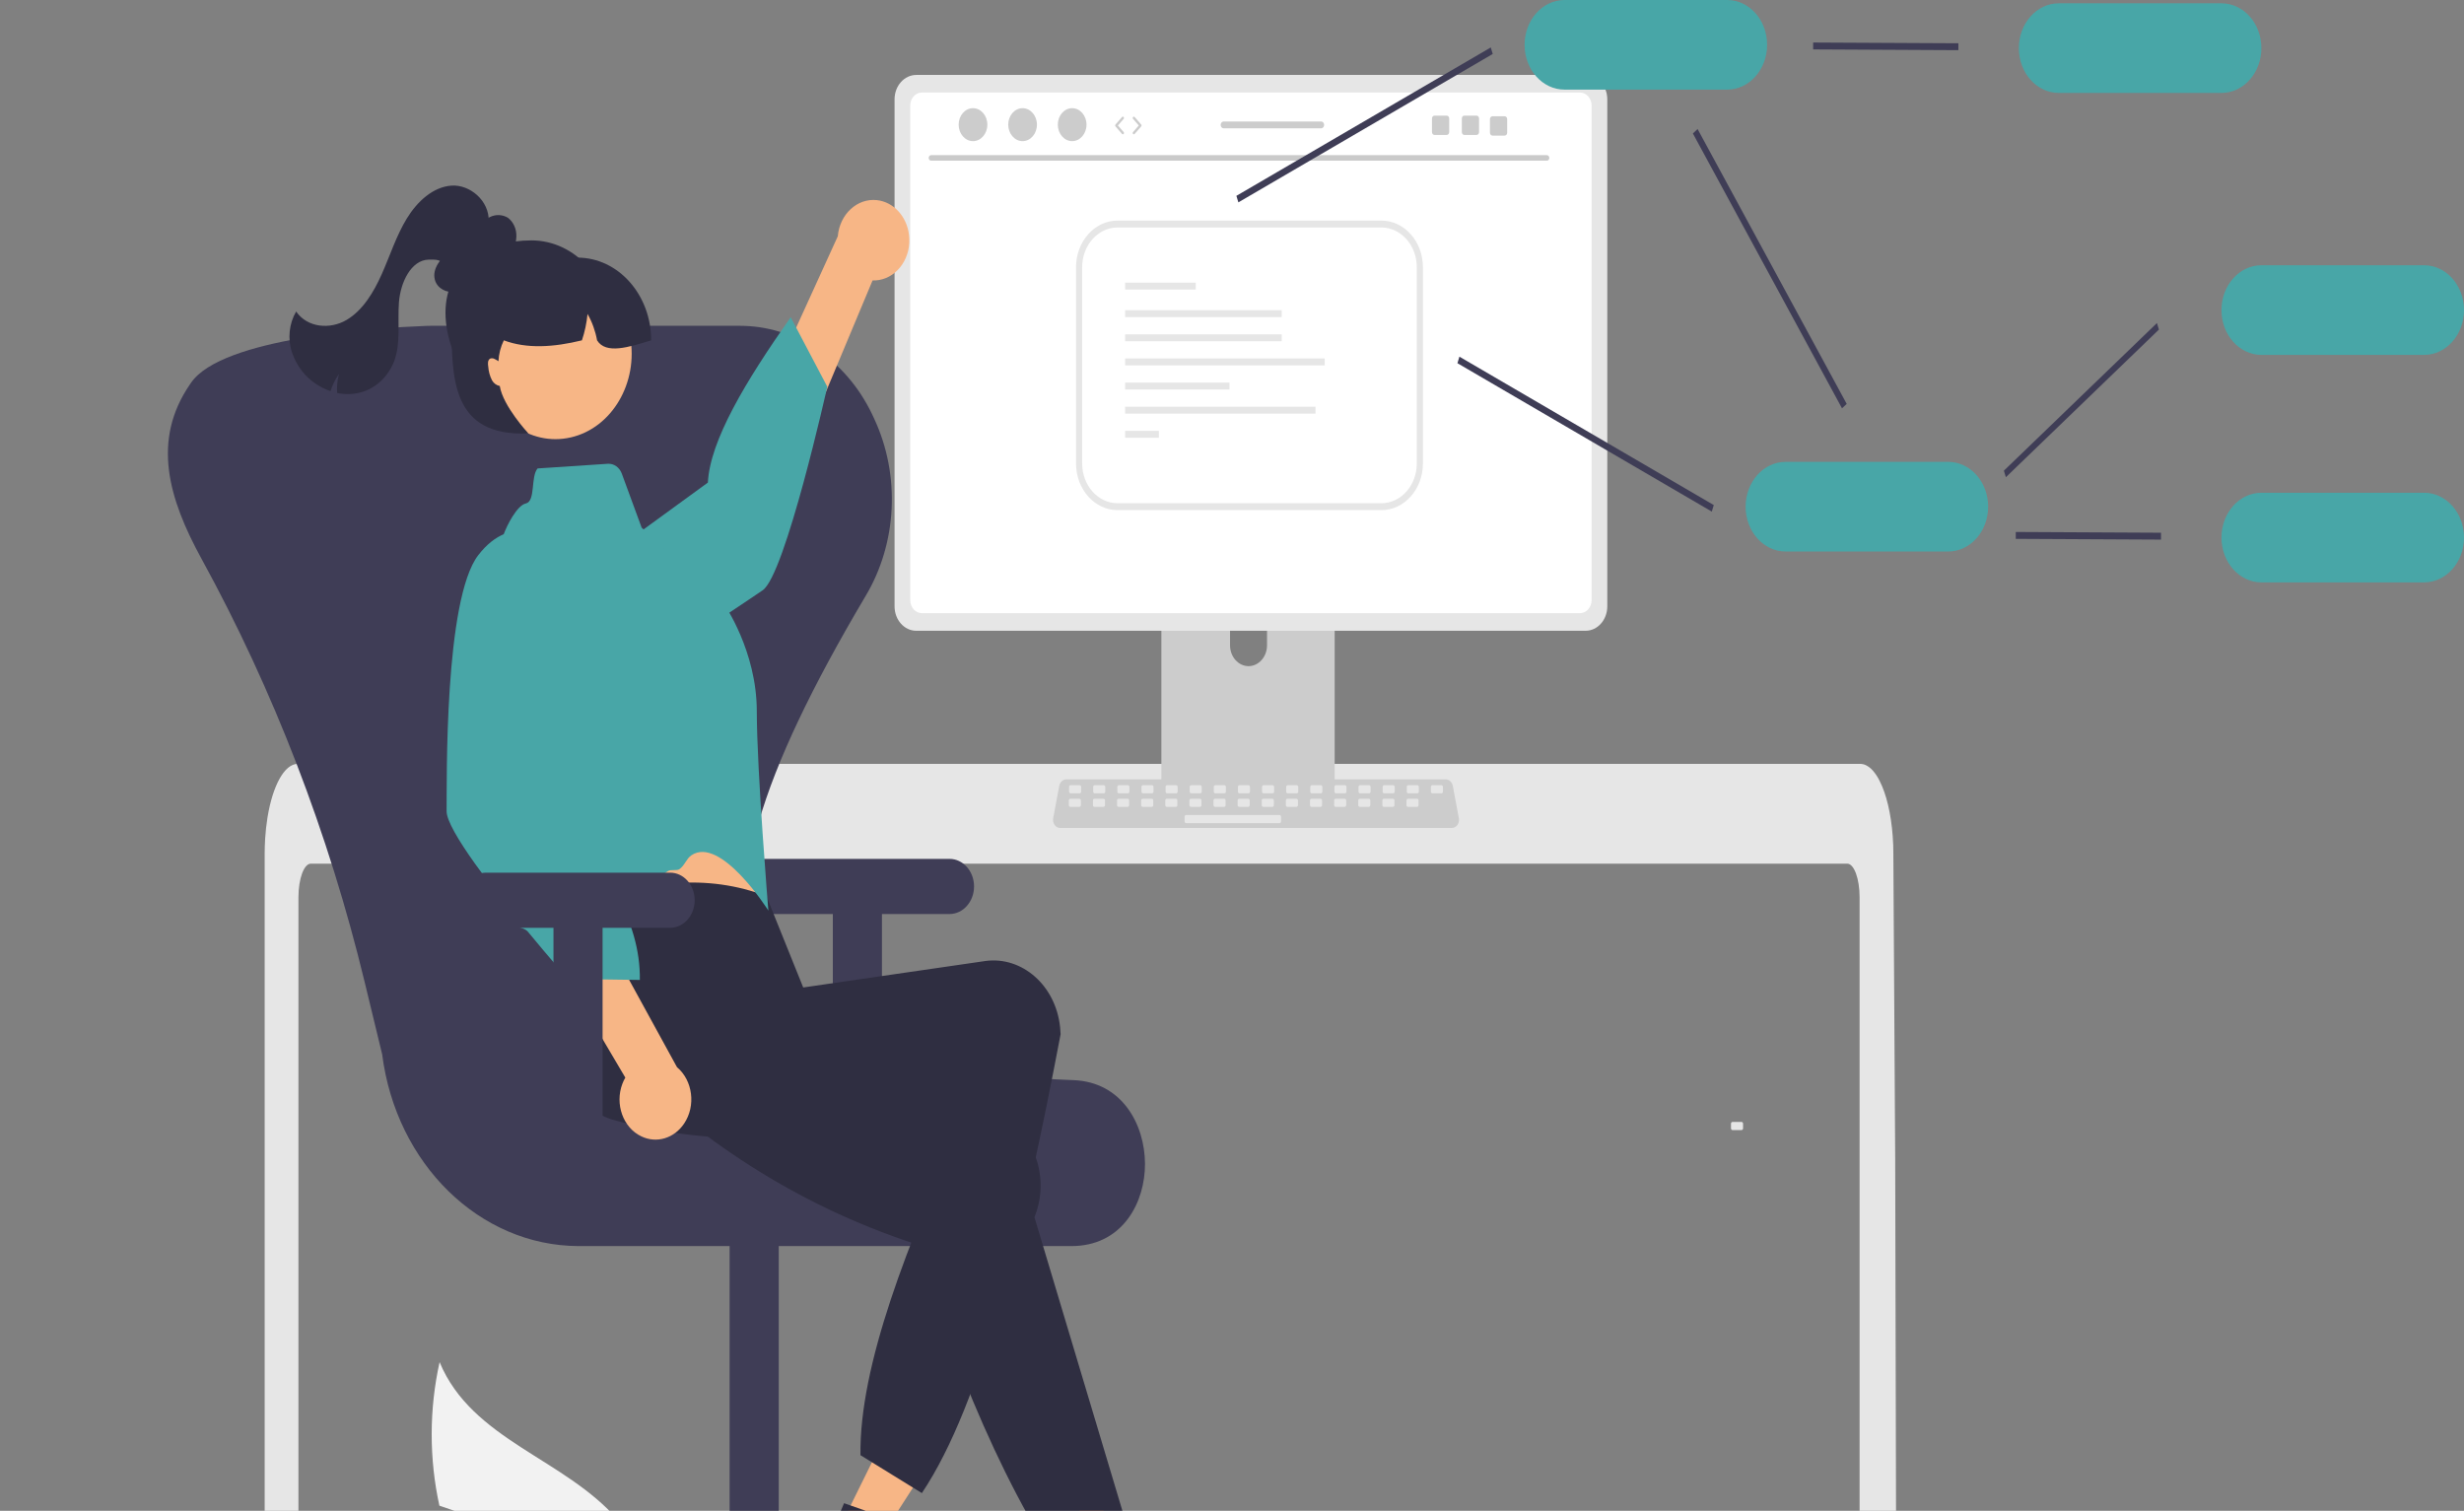 <svg width="716" height="439" viewBox="0 0 716 439" fill="none" xmlns="http://www.w3.org/2000/svg">
    <rect x="0" y="0" width="716" height="439" fill="#808080" stroke="none"/>
    <g clip-path="url(#clip0_1054_684)">
    <path d="M150.589 445.294L127.68 437.507C124.675 423.803 124.696 409.482 127.74 395.789C137.174 418.533 164.13 423.741 179.665 441.776C189.403 453.254 193.962 469.082 192.055 484.788L197.069 502.997C174.356 501.156 153.501 488.243 139.996 467.658C136.303 461.91 133.269 455.663 130.967 449.064C140.683 447.827 150.589 445.294 150.589 445.294Z" fill="#F2F2F2"/>
    <path d="M551.108 504.205C551.104 504.738 550.915 505.249 550.581 505.627C550.247 506.001 549.795 506.21 549.323 506.208H542.151C541.169 506.212 540.37 505.321 540.367 504.219V260.691C540.367 255.322 538.761 250.966 536.79 250.956H90.308C88.328 250.966 86.731 255.322 86.722 260.691V502.713C86.719 503.744 86.022 504.605 85.108 504.706C83.662 504.866 82.217 505.006 80.781 505.136C80.745 505.136 80.71 505.146 80.674 505.146C79.889 505.227 79.104 505.287 78.319 505.357H78.31C77.899 504.526 77.507 503.674 77.105 502.823C76.977 502.534 76.91 502.215 76.909 501.891V248.061C76.909 246.579 76.963 245.086 77.052 243.614C77.179 241.593 77.403 239.58 77.721 237.585C79.229 228.281 82.636 221.981 86.508 221.961H540.581C541.146 221.965 541.704 222.098 542.222 222.352C542.983 222.73 543.671 223.27 544.247 223.944C545.03 224.857 545.699 225.885 546.237 226.999C548.146 230.774 549.511 236.403 549.992 242.953C549.992 243.013 550.001 243.073 550.001 243.133C550.126 244.756 550.189 246.408 550.18 248.061L550.305 269.524L550.385 282.324L550.626 322.486L550.715 336.747L551.108 504.205Z" fill="#E6E6E6"/>
    <path d="M385.403 147.713H339.902C338.561 147.715 337.476 148.937 337.478 150.441V231.139H387.833V150.441C387.834 148.935 386.747 147.714 385.406 147.713H385.403ZM362.806 193.564C359.844 193.549 357.446 190.857 357.433 187.532V178.225C357.433 174.893 359.838 172.192 362.805 172.192C365.773 172.192 368.178 174.893 368.178 178.225V187.532C368.165 190.857 365.767 193.549 362.806 193.564Z" fill="#CCCCCC"/>
    <path d="M337.321 228.559V236.344C337.323 237.184 337.929 237.865 338.677 237.866H386.634C387.381 237.862 387.986 237.183 387.99 236.344V228.559H337.321Z" fill="#3F3D56"/>
    <path d="M460.749 21.775H266.248C262.769 21.782 259.95 24.947 259.944 28.853V176.206C259.948 180.113 262.768 183.28 266.248 183.283H460.749C464.229 183.28 467.05 180.113 467.053 176.206V28.853C467.048 24.947 464.229 21.782 460.749 21.775Z" fill="#E6E6E6"/>
    <path d="M459.126 26.887H267.873C266.01 26.891 264.502 28.588 264.502 30.68V174.381C264.505 176.47 266.013 178.162 267.873 178.166H459.126C460.986 178.162 462.494 176.47 462.497 174.381V30.68C462.497 28.588 460.989 26.891 459.126 26.887Z" fill="white"/>
    <path d="M421.873 240.577H308.088C306.932 240.577 305.995 239.525 305.995 238.227C305.995 238.064 306.01 237.902 306.04 237.743L307.806 228.329C308.013 227.244 308.865 226.467 309.853 226.463H420.108C421.096 226.467 421.949 227.244 422.156 228.329L423.921 237.743C424.159 239.013 423.435 240.259 422.304 240.526C422.162 240.56 422.018 240.577 421.873 240.577Z" fill="#CCCCCC"/>
    <path d="M313.73 228.156H311.097C310.856 228.156 310.661 228.375 310.661 228.645V230.028C310.661 230.298 310.856 230.517 311.097 230.517H313.73C313.971 230.517 314.166 230.298 314.166 230.028V228.645C314.166 228.375 313.971 228.156 313.73 228.156Z" fill="#E6E6E6"/>
    <path d="M320.74 228.156H318.106C317.866 228.156 317.671 228.375 317.671 228.645V230.028C317.671 230.298 317.866 230.517 318.106 230.517H320.74C320.98 230.517 321.175 230.298 321.175 230.028V228.645C321.175 228.375 320.98 228.156 320.74 228.156Z" fill="#E6E6E6"/>
    <path d="M327.749 228.156H325.115C324.875 228.156 324.68 228.375 324.68 228.645V230.028C324.68 230.298 324.875 230.517 325.115 230.517H327.749C327.989 230.517 328.184 230.298 328.184 230.028V228.645C328.184 228.375 327.989 228.156 327.749 228.156Z" fill="#E6E6E6"/>
    <path d="M334.757 228.156H332.124C331.883 228.156 331.688 228.375 331.688 228.645V230.028C331.688 230.298 331.883 230.517 332.124 230.517H334.757C334.998 230.517 335.193 230.298 335.193 230.028V228.645C335.193 228.375 334.998 228.156 334.757 228.156Z" fill="#E6E6E6"/>
    <path d="M341.766 228.156H339.133C338.892 228.156 338.697 228.375 338.697 228.645V230.028C338.697 230.298 338.892 230.517 339.133 230.517H341.766C342.007 230.517 342.202 230.298 342.202 230.028V228.645C342.202 228.375 342.007 228.156 341.766 228.156Z" fill="#E6E6E6"/>
    <path d="M348.775 228.156H346.142C345.901 228.156 345.706 228.375 345.706 228.645V230.028C345.706 230.298 345.901 230.517 346.142 230.517H348.775C349.016 230.517 349.211 230.298 349.211 230.028V228.645C349.211 228.375 349.016 228.156 348.775 228.156Z" fill="#E6E6E6"/>
    <path d="M355.784 228.156H353.15C352.91 228.156 352.715 228.375 352.715 228.645V230.028C352.715 230.298 352.91 230.517 353.15 230.517H355.784C356.024 230.517 356.219 230.298 356.219 230.028V228.645C356.219 228.375 356.024 228.156 355.784 228.156Z" fill="#E6E6E6"/>
    <path d="M362.793 228.156H360.159C359.919 228.156 359.724 228.375 359.724 228.645V230.028C359.724 230.298 359.919 230.517 360.159 230.517H362.793C363.033 230.517 363.228 230.298 363.228 230.028V228.645C363.228 228.375 363.033 228.156 362.793 228.156Z" fill="#E6E6E6"/>
    <path d="M369.802 228.156H367.169C366.928 228.156 366.733 228.375 366.733 228.645V230.028C366.733 230.298 366.928 230.517 367.169 230.517H369.802C370.043 230.517 370.238 230.298 370.238 230.028V228.645C370.238 228.375 370.043 228.156 369.802 228.156Z" fill="#E6E6E6"/>
    <path d="M376.811 228.156H374.178C373.937 228.156 373.742 228.375 373.742 228.645V230.028C373.742 230.298 373.937 230.517 374.178 230.517H376.811C377.052 230.517 377.247 230.298 377.247 230.028V228.645C377.247 228.375 377.052 228.156 376.811 228.156Z" fill="#E6E6E6"/>
    <path d="M383.82 228.156H381.186C380.946 228.156 380.751 228.375 380.751 228.645V230.028C380.751 230.298 380.946 230.517 381.186 230.517H383.82C384.06 230.517 384.255 230.298 384.255 230.028V228.645C384.255 228.375 384.06 228.156 383.82 228.156Z" fill="#E6E6E6"/>
    <path d="M390.829 228.156H388.195C387.955 228.156 387.76 228.375 387.76 228.645V230.028C387.76 230.298 387.955 230.517 388.195 230.517H390.829C391.069 230.517 391.264 230.298 391.264 230.028V228.645C391.264 228.375 391.069 228.156 390.829 228.156Z" fill="#E6E6E6"/>
    <path d="M397.838 228.156H395.204C394.964 228.156 394.769 228.375 394.769 228.645V230.028C394.769 230.298 394.964 230.517 395.204 230.517H397.838C398.078 230.517 398.273 230.298 398.273 230.028V228.645C398.273 228.375 398.078 228.156 397.838 228.156Z" fill="#E6E6E6"/>
    <path d="M404.846 228.156H402.213C401.972 228.156 401.777 228.375 401.777 228.645V230.028C401.777 230.298 401.972 230.517 402.213 230.517H404.846C405.087 230.517 405.282 230.298 405.282 230.028V228.645C405.282 228.375 405.087 228.156 404.846 228.156Z" fill="#E6E6E6"/>
    <path d="M411.855 228.156H409.222C408.981 228.156 408.786 228.375 408.786 228.645V230.028C408.786 230.298 408.981 230.517 409.222 230.517H411.855C412.096 230.517 412.291 230.298 412.291 230.028V228.645C412.291 228.375 412.096 228.156 411.855 228.156Z" fill="#E6E6E6"/>
    <path d="M418.865 228.156H416.231C415.991 228.156 415.796 228.375 415.796 228.645V230.028C415.796 230.298 415.991 230.517 416.231 230.517H418.865C419.105 230.517 419.3 230.298 419.3 230.028V228.645C419.3 228.375 419.105 228.156 418.865 228.156Z" fill="#E6E6E6"/>
    <path d="M313.648 232.092H311.015C310.774 232.092 310.579 232.311 310.579 232.581V233.964C310.579 234.234 310.774 234.452 311.015 234.452H313.648C313.889 234.452 314.084 234.234 314.084 233.964V232.581C314.084 232.311 313.889 232.092 313.648 232.092Z" fill="#E6E6E6"/>
    <path d="M320.657 232.092H318.023C317.783 232.092 317.588 232.311 317.588 232.581V233.964C317.588 234.234 317.783 234.452 318.023 234.452H320.657C320.897 234.452 321.092 234.234 321.092 233.964V232.581C321.092 232.311 320.897 232.092 320.657 232.092Z" fill="#E6E6E6"/>
    <path d="M327.666 232.092H325.032C324.792 232.092 324.597 232.311 324.597 232.581V233.964C324.597 234.234 324.792 234.452 325.032 234.452H327.666C327.906 234.452 328.101 234.234 328.101 233.964V232.581C328.101 232.311 327.906 232.092 327.666 232.092Z" fill="#E6E6E6"/>
    <path d="M334.674 232.092H332.041C331.8 232.092 331.605 232.311 331.605 232.581V233.964C331.605 234.234 331.8 234.452 332.041 234.452H334.674C334.915 234.452 335.11 234.234 335.11 233.964V232.581C335.11 232.311 334.915 232.092 334.674 232.092Z" fill="#E6E6E6"/>
    <path d="M341.683 232.092H339.05C338.809 232.092 338.614 232.311 338.614 232.581V233.964C338.614 234.234 338.809 234.452 339.05 234.452H341.683C341.924 234.452 342.119 234.234 342.119 233.964V232.581C342.119 232.311 341.924 232.092 341.683 232.092Z" fill="#E6E6E6"/>
    <path d="M348.692 232.092H346.059C345.818 232.092 345.623 232.311 345.623 232.581V233.964C345.623 234.234 345.818 234.452 346.059 234.452H348.692C348.933 234.452 349.128 234.234 349.128 233.964V232.581C349.128 232.311 348.933 232.092 348.692 232.092Z" fill="#E6E6E6"/>
    <path d="M355.702 232.092H353.068C352.828 232.092 352.633 232.311 352.633 232.581V233.964C352.633 234.234 352.828 234.452 353.068 234.452H355.702C355.942 234.452 356.137 234.234 356.137 233.964V232.581C356.137 232.311 355.942 232.092 355.702 232.092Z" fill="#E6E6E6"/>
    <path d="M362.711 232.092H360.077C359.837 232.092 359.642 232.311 359.642 232.581V233.964C359.642 234.234 359.837 234.452 360.077 234.452H362.711C362.951 234.452 363.146 234.234 363.146 233.964V232.581C363.146 232.311 362.951 232.092 362.711 232.092Z" fill="#E6E6E6"/>
    <path d="M369.719 232.092H367.086C366.845 232.092 366.65 232.311 366.65 232.581V233.964C366.65 234.234 366.845 234.452 367.086 234.452H369.719C369.96 234.452 370.155 234.234 370.155 233.964V232.581C370.155 232.311 369.96 232.092 369.719 232.092Z" fill="#E6E6E6"/>
    <path d="M376.728 232.092H374.095C373.854 232.092 373.659 232.311 373.659 232.581V233.964C373.659 234.234 373.854 234.452 374.095 234.452H376.728C376.969 234.452 377.164 234.234 377.164 233.964V232.581C377.164 232.311 376.969 232.092 376.728 232.092Z" fill="#E6E6E6"/>
    <path d="M383.737 232.092H381.103C380.863 232.092 380.668 232.311 380.668 232.581V233.964C380.668 234.234 380.863 234.452 381.103 234.452H383.737C383.977 234.452 384.172 234.234 384.172 233.964V232.581C384.172 232.311 383.977 232.092 383.737 232.092Z" fill="#E6E6E6"/>
    <path d="M390.746 232.092H388.112C387.872 232.092 387.677 232.311 387.677 232.581V233.964C387.677 234.234 387.872 234.452 388.112 234.452H390.746C390.986 234.452 391.181 234.234 391.181 233.964V232.581C391.181 232.311 390.986 232.092 390.746 232.092Z" fill="#E6E6E6"/>
    <path d="M397.754 232.092H395.121C394.881 232.092 394.686 232.311 394.686 232.581V233.964C394.686 234.234 394.881 234.452 395.121 234.452H397.754C397.995 234.452 398.19 234.234 398.19 233.964V232.581C398.19 232.311 397.995 232.092 397.754 232.092Z" fill="#E6E6E6"/>
    <path d="M404.764 232.092H402.131C401.89 232.092 401.695 232.311 401.695 232.581V233.964C401.695 234.234 401.89 234.452 402.131 234.452H404.764C405.005 234.452 405.2 234.234 405.2 233.964V232.581C405.2 232.311 405.005 232.092 404.764 232.092Z" fill="#E6E6E6"/>
    <path d="M411.773 232.092H409.14C408.899 232.092 408.704 232.311 408.704 232.581V233.964C408.704 234.234 408.899 234.452 409.14 234.452H411.773C412.014 234.452 412.209 234.234 412.209 233.964V232.581C412.209 232.311 412.014 232.092 411.773 232.092Z" fill="#E6E6E6"/>
    <path d="M506.069 326H503.436C503.195 326 503 326.219 503 326.489V327.872C503 328.142 503.195 328.361 503.436 328.361H506.069C506.309 328.361 506.504 328.142 506.504 327.872V326.489C506.504 326.219 506.309 326 506.069 326Z" fill="#E6E6E6"/>
    <path d="M371.822 236.812H344.657C344.417 236.812 344.222 237.031 344.222 237.301V238.684C344.222 238.954 344.417 239.173 344.657 239.173H371.822C372.062 239.173 372.257 238.954 372.257 238.684V237.301C372.257 237.031 372.062 236.812 371.822 236.812Z" fill="#E6E6E6"/>
    <path d="M449.512 46.686H270.557C270.164 46.676 269.853 46.31 269.862 45.869C269.87 45.442 270.177 45.097 270.557 45.088H449.512C449.905 45.098 450.216 45.463 450.208 45.904C450.199 46.332 449.893 46.676 449.512 46.686Z" fill="#CACACA"/>
    <path d="M282.739 41.009C285.042 41.009 286.91 38.866 286.91 36.222C286.91 33.579 285.042 31.436 282.739 31.436C280.436 31.436 278.568 33.579 278.568 36.222C278.568 38.866 280.436 41.009 282.739 41.009Z" fill="#CCCCCC"/>
    <path d="M297.147 41.009C299.451 41.009 301.318 38.866 301.318 36.222C301.318 33.579 299.451 31.436 297.147 31.436C294.844 31.436 292.977 33.579 292.977 36.222C292.977 38.866 294.844 41.009 297.147 41.009Z" fill="#CCCCCC"/>
    <path d="M311.554 41.009C313.858 41.009 315.725 38.866 315.725 36.222C315.725 33.579 313.858 31.436 311.554 31.436C309.251 31.436 307.384 33.579 307.384 36.222C307.384 38.866 309.251 41.009 311.554 41.009Z" fill="#CCCCCC"/>
    <path d="M359.852 58.801L359.273 56.905L433.19 13.787L433.767 15.683L359.852 58.801Z" fill="#3F3D56"/>
    <path d="M582.874 138.665L582.296 136.769L626.774 93.869L627.351 95.764L582.874 138.665Z" fill="#3F3D56"/>
    <path d="M497.421 148.651L423.504 105.533L424.082 103.637L497.998 146.755L497.421 148.651Z" fill="#3F3D56"/>
    <path d="M535.258 118.648L491.925 38.779L493.294 37.494L536.626 117.363L535.258 118.648Z" fill="#3F3D56"/>
    <path d="M569.076 14.577L526.874 14.358V12.355L569.076 12.574V14.577Z" fill="#3F3D56"/>
    <path d="M645.525 27.001H598.245C591.84 27.001 586.647 21.172 586.647 13.981C586.647 6.79 591.84 0.961 598.245 0.961H645.525C651.93 0.961 657.122 6.79 657.122 13.981C657.122 21.172 651.93 27.001 645.525 27.001Z" fill="#48A6A7"/>
    <path d="M704.403 103.118H657.123C650.718 103.118 645.525 97.289 645.525 90.098C645.525 82.907 650.718 77.078 657.123 77.078H704.403C710.808 77.078 716 82.907 716 90.098C716 97.289 710.808 103.118 704.403 103.118Z" fill="#48A6A7"/>
    <path d="M627.954 156.795L585.752 156.577V154.574L627.954 154.792V156.795Z" fill="#3F3D56"/>
    <path d="M704.403 169.22H657.123C650.718 169.22 645.525 163.39 645.525 156.2C645.525 149.009 650.718 143.18 657.123 143.18H704.403C710.808 143.18 716 149.009 716 156.2C716 163.39 710.808 169.22 704.403 169.22Z" fill="#48A6A7"/>
    <path d="M566.129 160.247H518.848C512.443 160.247 507.251 154.418 507.251 147.227C507.251 140.036 512.443 134.207 518.848 134.207H566.129C572.534 134.207 577.726 140.036 577.726 147.227C577.726 154.418 572.534 160.247 566.129 160.247Z" fill="#48A6A7"/>
    <path d="M501.899 26.04H454.619C448.214 26.04 443.021 20.211 443.021 13.02C443.021 5.829 448.214 0 454.619 0H501.899C508.304 0 513.496 5.829 513.496 13.02C513.496 20.211 508.304 26.04 501.899 26.04Z" fill="#48A6A7"/>
    <path d="M275.907 249.564H222.382C218.44 249.564 215.245 253.152 215.245 257.577C215.245 262.002 218.44 265.589 222.382 265.589H242.008V327.685H256.281V265.589H275.907C279.849 265.589 283.044 262.002 283.044 257.577C283.044 253.152 279.849 249.564 275.907 249.564Z" fill="#3F3D56"/>
    <path d="M311.235 362.073H168.07C139.382 361.956 115.11 338.236 111.051 306.352L105.983 285.424C95.494 242.057 79.517 200.604 58.541 162.332C48.953 144.851 44.019 127.93 55.227 111.638C55.322 111.5 55.416 111.363 55.508 111.228C64.498 98.092 109.243 95.248 123.829 94.695C124.406 94.673 124.984 94.662 125.565 94.662H214.612C215.193 94.662 215.771 94.673 216.347 94.695C232.367 95.219 246.838 105.574 254.025 121.657C261.695 138.077 260.716 157.898 251.478 173.266C220.198 226.018 210.621 259.096 220.426 280.516C229.91 301.236 258.982 311.829 311.917 313.853C326.143 314.397 332.671 326.833 332.717 338.157C332.761 349.188 326.485 361.368 312.598 362.041C312.147 362.063 311.692 362.073 311.235 362.073Z" fill="#3F3D56"/>
    <path d="M192.391 504.793H245.916C249.857 504.793 253.053 501.206 253.053 496.781C253.053 492.356 249.857 488.769 245.916 488.769H226.29V353.561H212.017V488.769H192.391C188.449 488.769 185.254 492.356 185.254 496.781C185.254 501.206 188.449 504.793 192.391 504.793Z" fill="#3F3D56"/>
    <path d="M240.836 450.285L250.057 455.908L274.466 418.019L260.856 409.719L240.836 450.285Z" fill="#F7B686"/>
    <path d="M245.275 436.783L262.014 442.668L259.349 450.541L270.828 469.245C272.296 471.637 271.759 474.913 269.629 476.562C268.361 477.543 266.744 477.762 265.305 477.148L245.818 468.836L245.095 459.615L241.148 466.844L233.801 463.71L245.275 436.783Z" fill="#2F2E41"/>
    <path d="M264.134 68.181C264.959 74.538 261.039 80.443 255.376 81.37C254.773 81.469 254.162 81.508 253.553 81.486L218.002 166.412L206.852 148.955L243.449 68.651C244.011 62.223 249.108 57.523 254.834 58.154C259.625 58.683 263.47 62.828 264.134 68.181Z" fill="#F7B686"/>
    <path d="M146.155 183.583C146.155 183.583 145.202 198.42 160.147 201.33C175.093 204.24 215.046 175.875 221.607 171.52C228.169 167.165 240.396 112.369 240.396 112.369L229.762 92.176C216.633 110.821 206.323 128.015 205.697 140.22L146.155 183.583Z" fill="#48A6A7"/>
    <path d="M163.408 234.689L166.636 250.259C166.636 250.259 166.668 264.616 168.932 267.263C171.181 269.898 220.634 264.608 220.634 264.608C220.634 264.608 215.391 241.472 215.46 223.967L163.408 234.689Z" fill="#F7B686"/>
    <path d="M267.878 433.848L250.037 422.831C249.697 396.766 263.662 361.493 280.225 324.547C243.182 331.699 208.236 333.991 178.01 325.339C167.684 322.277 161.462 310.476 164.037 298.84C164.155 298.291 164.291 297.748 164.445 297.21C168.063 284.819 159.951 277.051 167.412 263.422C187.035 255.899 205.676 253.774 222.722 260.418L233.402 286.93L286.341 279.239C297.045 277.802 306.761 286.38 308.04 298.398C308.046 298.453 308.052 298.508 308.057 298.562C308.129 299.208 308.175 299.855 308.197 300.506C297.493 356.845 285.49 407.539 267.878 433.848Z" fill="#2F2E41"/>
    <path d="M156.223 136.114L176.617 134.762C178.38 134.645 180.015 135.797 180.688 137.63L186.451 153.315L210.404 175.542C210.404 175.542 219.888 189.091 219.91 206.589C219.932 224.087 223.274 264.588 223.274 264.588C223.274 264.588 209.434 242.715 200.891 248.533C199.437 249.522 198.926 251.546 197.404 252.569C196.644 253.079 194.89 252.583 194.123 253.094C182.351 260.94 170.074 268.605 168.927 267.261C166.675 264.622 163.943 251.138 163.943 251.138L145.275 174.133C143.226 165.929 144.551 157.126 148.887 150.134C150.191 148.073 151.558 146.539 152.828 146.285C155.679 145.604 154.162 138.429 156.223 136.114Z" fill="#48A6A7"/>
    <path d="M329.706 482.902L338.314 476.183L318.813 434.875L306.107 444.792L329.706 482.902Z" fill="#F7B686"/>
    <path d="M331.007 455.187L317.516 468.726C296.063 441.889 279.845 404.251 266.102 361.508C230.092 349.668 202.936 330.572 179.229 307.899C171.186 300.259 165.157 290.444 172.016 281.137C172.337 280.702 172.672 280.281 173.021 279.874C181.119 270.53 201.657 272.311 213.686 263.75L240.557 295.996L238.867 304.641L289.339 323.835C299.499 327.833 304.849 340.321 301.288 351.728C301.271 351.784 301.253 351.84 301.235 351.896C301.046 352.51 300.834 353.115 300.599 353.71L331.007 455.187Z" fill="#2F2E41"/>
    <path d="M186.338 330.18C181.07 327.67 178.613 320.841 180.848 314.928C181.087 314.297 181.374 313.692 181.707 313.118L135.538 234.896L154.617 233.268L196.725 310.092C201.326 313.971 202.254 321.302 198.8 326.467C195.909 330.789 190.757 332.324 186.338 330.18Z" fill="#F7B686"/>
    <path d="M159.792 157.052C159.792 157.052 148.995 148.431 139.017 161.256C129.038 174.082 129.871 227.144 129.778 235.701C129.748 238.381 133.195 244.163 137.943 250.841C140.075 253.84 142.469 257.019 144.929 260.179C146.352 262.007 145.125 265.814 146.555 267.591C147.976 269.359 152.054 269.098 153.406 270.739C159.824 278.526 165.037 284.454 165.037 284.454L185.93 284.742C186.166 267.305 175.53 251.741 161.866 236.698L159.792 157.052Z" fill="#48A6A7"/>
    <path d="M138.732 81.132C136.754 82.735 134.673 84.387 132.259 84.784C129.846 85.181 127.02 83.871 126.352 81.237C125.535 78.016 128.126 75.084 130.454 72.991L137.837 66.353C139.189 65.007 140.715 63.899 142.363 63.068C144.04 62.239 145.962 62.311 147.586 63.264C149.199 64.487 150.132 66.562 150.051 68.746C149.946 70.898 149.313 72.976 148.222 74.751C145.453 79.597 141.042 82.964 136.009 84.072" fill="#2F2E41"/>
    <path d="M194.727 253.57H141.202C137.261 253.57 134.065 257.158 134.065 261.583C134.065 266.008 137.261 269.595 141.202 269.595H160.828V331.69H175.101V269.595H194.727C198.669 269.595 201.864 266.008 201.864 261.583C201.864 257.158 198.669 253.57 194.727 253.57Z" fill="#3F3D56"/>
    <path d="M142.011 64.323C142.227 58.316 136.525 53.559 131.182 53.935C125.839 54.311 121.245 58.53 118.215 63.487C115.186 68.44 113.366 74.177 110.98 79.554C108.594 84.932 105.416 90.197 100.674 92.984C95.932 95.766 89.333 95.27 86.055 90.519C83.989 94.037 83.539 98.451 84.845 102.403C86.187 106.303 88.689 109.562 91.927 111.628C93.216 112.486 94.592 113.165 96.027 113.652C96.618 111.859 97.451 110.179 98.495 108.669C98.023 110.457 97.843 112.325 97.963 114.184C100.174 114.66 102.449 114.62 104.645 114.066C109.019 112.968 112.675 109.62 114.513 105.031C116.517 99.705 115.497 93.633 115.925 87.871C116.35 82.109 119.443 75.531 124.593 75.437C128.515 75.365 127.996 75.728 130.481 79.135" fill="#2F2E41"/>
    <path d="M177.625 95.89C177.625 110.271 167.24 121.93 154.431 121.93C141.621 121.93 129.452 105.263 129.452 90.882C129.452 76.5 141.621 69.85 154.431 69.85C167.24 69.85 177.625 81.508 177.625 95.89Z" fill="#2F2E41"/>
    <path d="M165.861 127.096C177.834 124.346 185.554 111.219 183.104 97.777C180.654 84.335 168.962 75.668 156.989 78.418C145.016 81.169 137.296 94.295 139.746 107.737C142.195 121.179 153.888 129.847 165.861 127.096Z" fill="#F7B686"/>
    <path d="M189.222 98.894C182.671 100.902 176.058 103.007 173.503 98.894C173.007 96.167 172.067 93.566 170.729 91.223C170.477 93.847 169.929 96.425 169.097 98.894C160.821 100.914 153.086 101.397 146.402 98.894C145.483 100.761 144.949 102.835 144.841 104.964C144.51 104.731 144.164 104.526 143.806 104.353C143.376 104.08 142.862 104.029 142.396 104.213C142.074 104.431 141.86 104.804 141.816 105.224C141.772 105.642 141.79 106.065 141.87 106.476C141.964 107.909 142.345 109.299 142.985 110.542C143.497 111.408 144.31 111.993 145.224 112.155C146.152 118.014 153.539 125.936 153.539 125.936C131.236 126.938 131.236 109.951 131.236 93.887L133.913 87.877H142.833V74.857H167.812C179.635 74.861 189.219 85.621 189.222 98.894Z" fill="#2F2E41"/>
    <path d="M401.417 148.227H324.739C318.079 148.219 312.682 142.16 312.675 134.683V77.642C312.682 70.165 318.079 64.106 324.739 64.098H401.417C408.076 64.106 413.473 70.165 413.481 77.642V134.683C413.473 142.16 408.076 148.219 401.417 148.227ZM324.739 66.101C319.064 66.108 314.465 71.271 314.459 77.642V134.683C314.465 141.054 319.064 146.217 324.739 146.224H401.417C407.091 146.217 411.69 141.054 411.697 134.683V77.642C411.69 71.271 407.091 66.108 401.417 66.101L324.739 66.101Z" fill="#E6E6E6"/>
    <path d="M347.458 82.127H326.948V84.13H347.458V82.127Z" fill="#E6E6E6"/>
    <path d="M372.445 90.139H326.948V92.142H372.445V90.139Z" fill="#E6E6E6"/>
    <path d="M372.445 97.15H326.948V99.153H372.445V97.15Z" fill="#E6E6E6"/>
    <path d="M384.934 104.16H326.948V106.163H384.934V104.16Z" fill="#E6E6E6"/>
    <path d="M357.279 111.172H326.948V113.175H357.279V111.172Z" fill="#E6E6E6"/>
    <path d="M382.258 118.182H326.948V120.185H382.258V118.182Z" fill="#E6E6E6"/>
    <path d="M336.761 125.193H326.948V127.196H336.761V125.193Z" fill="#E6E6E6"/>
    <path d="M326.28 39.018C326.193 39.018 326.107 38.98 326.042 38.905L324.138 36.721C324.011 36.575 324.011 36.343 324.138 36.197L326.042 34.013C326.171 33.865 326.382 33.863 326.513 34.007C326.645 34.152 326.647 34.389 326.518 34.537L324.843 36.459L326.518 38.382C326.647 38.529 326.645 38.767 326.513 38.911C326.448 38.983 326.364 39.018 326.28 39.018Z" fill="#CCCCCC"/>
    <path d="M329.479 39.018C329.395 39.018 329.311 38.983 329.246 38.912C329.114 38.767 329.112 38.53 329.241 38.382L330.916 36.459L329.241 34.537C329.112 34.389 329.114 34.152 329.246 34.007C329.377 33.862 329.589 33.865 329.718 34.013L331.621 36.197C331.748 36.343 331.748 36.576 331.621 36.721L329.718 38.906C329.652 38.981 329.566 39.018 329.479 39.018Z" fill="#CCCCCC"/>
    <path d="M429.057 33.596H425.518C425.114 33.596 424.787 33.963 424.787 34.416V38.393C424.787 38.846 425.114 39.213 425.518 39.213H429.057C429.461 39.213 429.791 38.846 429.791 38.393V34.416C429.791 33.963 429.461 33.596 429.057 33.596Z" fill="#CCCCCC"/>
    <path d="M420.383 33.596H416.844C416.44 33.596 416.113 33.963 416.113 34.416V38.393C416.113 38.846 416.44 39.213 416.844 39.213H420.383C420.787 39.213 421.117 38.846 421.117 38.393V34.416C421.117 33.963 420.787 33.596 420.383 33.596Z" fill="#CCCCCC"/>
    <path d="M437.23 33.783H433.69C433.287 33.783 432.96 34.15 432.96 34.603V38.581C432.96 39.034 433.287 39.401 433.69 39.401H437.23C437.633 39.401 437.964 39.034 437.964 38.581V34.603C437.964 34.15 437.633 33.783 437.23 33.783Z" fill="#CCCCCC"/>
    <path d="M383.882 35.297H355.591C355.097 35.297 354.7 35.746 354.7 36.297C354.7 36.847 355.097 37.297 355.591 37.297H383.882C384.372 37.297 384.773 36.847 384.773 36.297C384.773 35.746 384.372 35.297 383.882 35.297Z" fill="#CCCCCC"/>
    </g>
    <defs>
    <clipPath id="clip0_1054_684">
    <rect width="716" height="508" fill="white"/>
    </clipPath>
    </defs>
    </svg>
    
